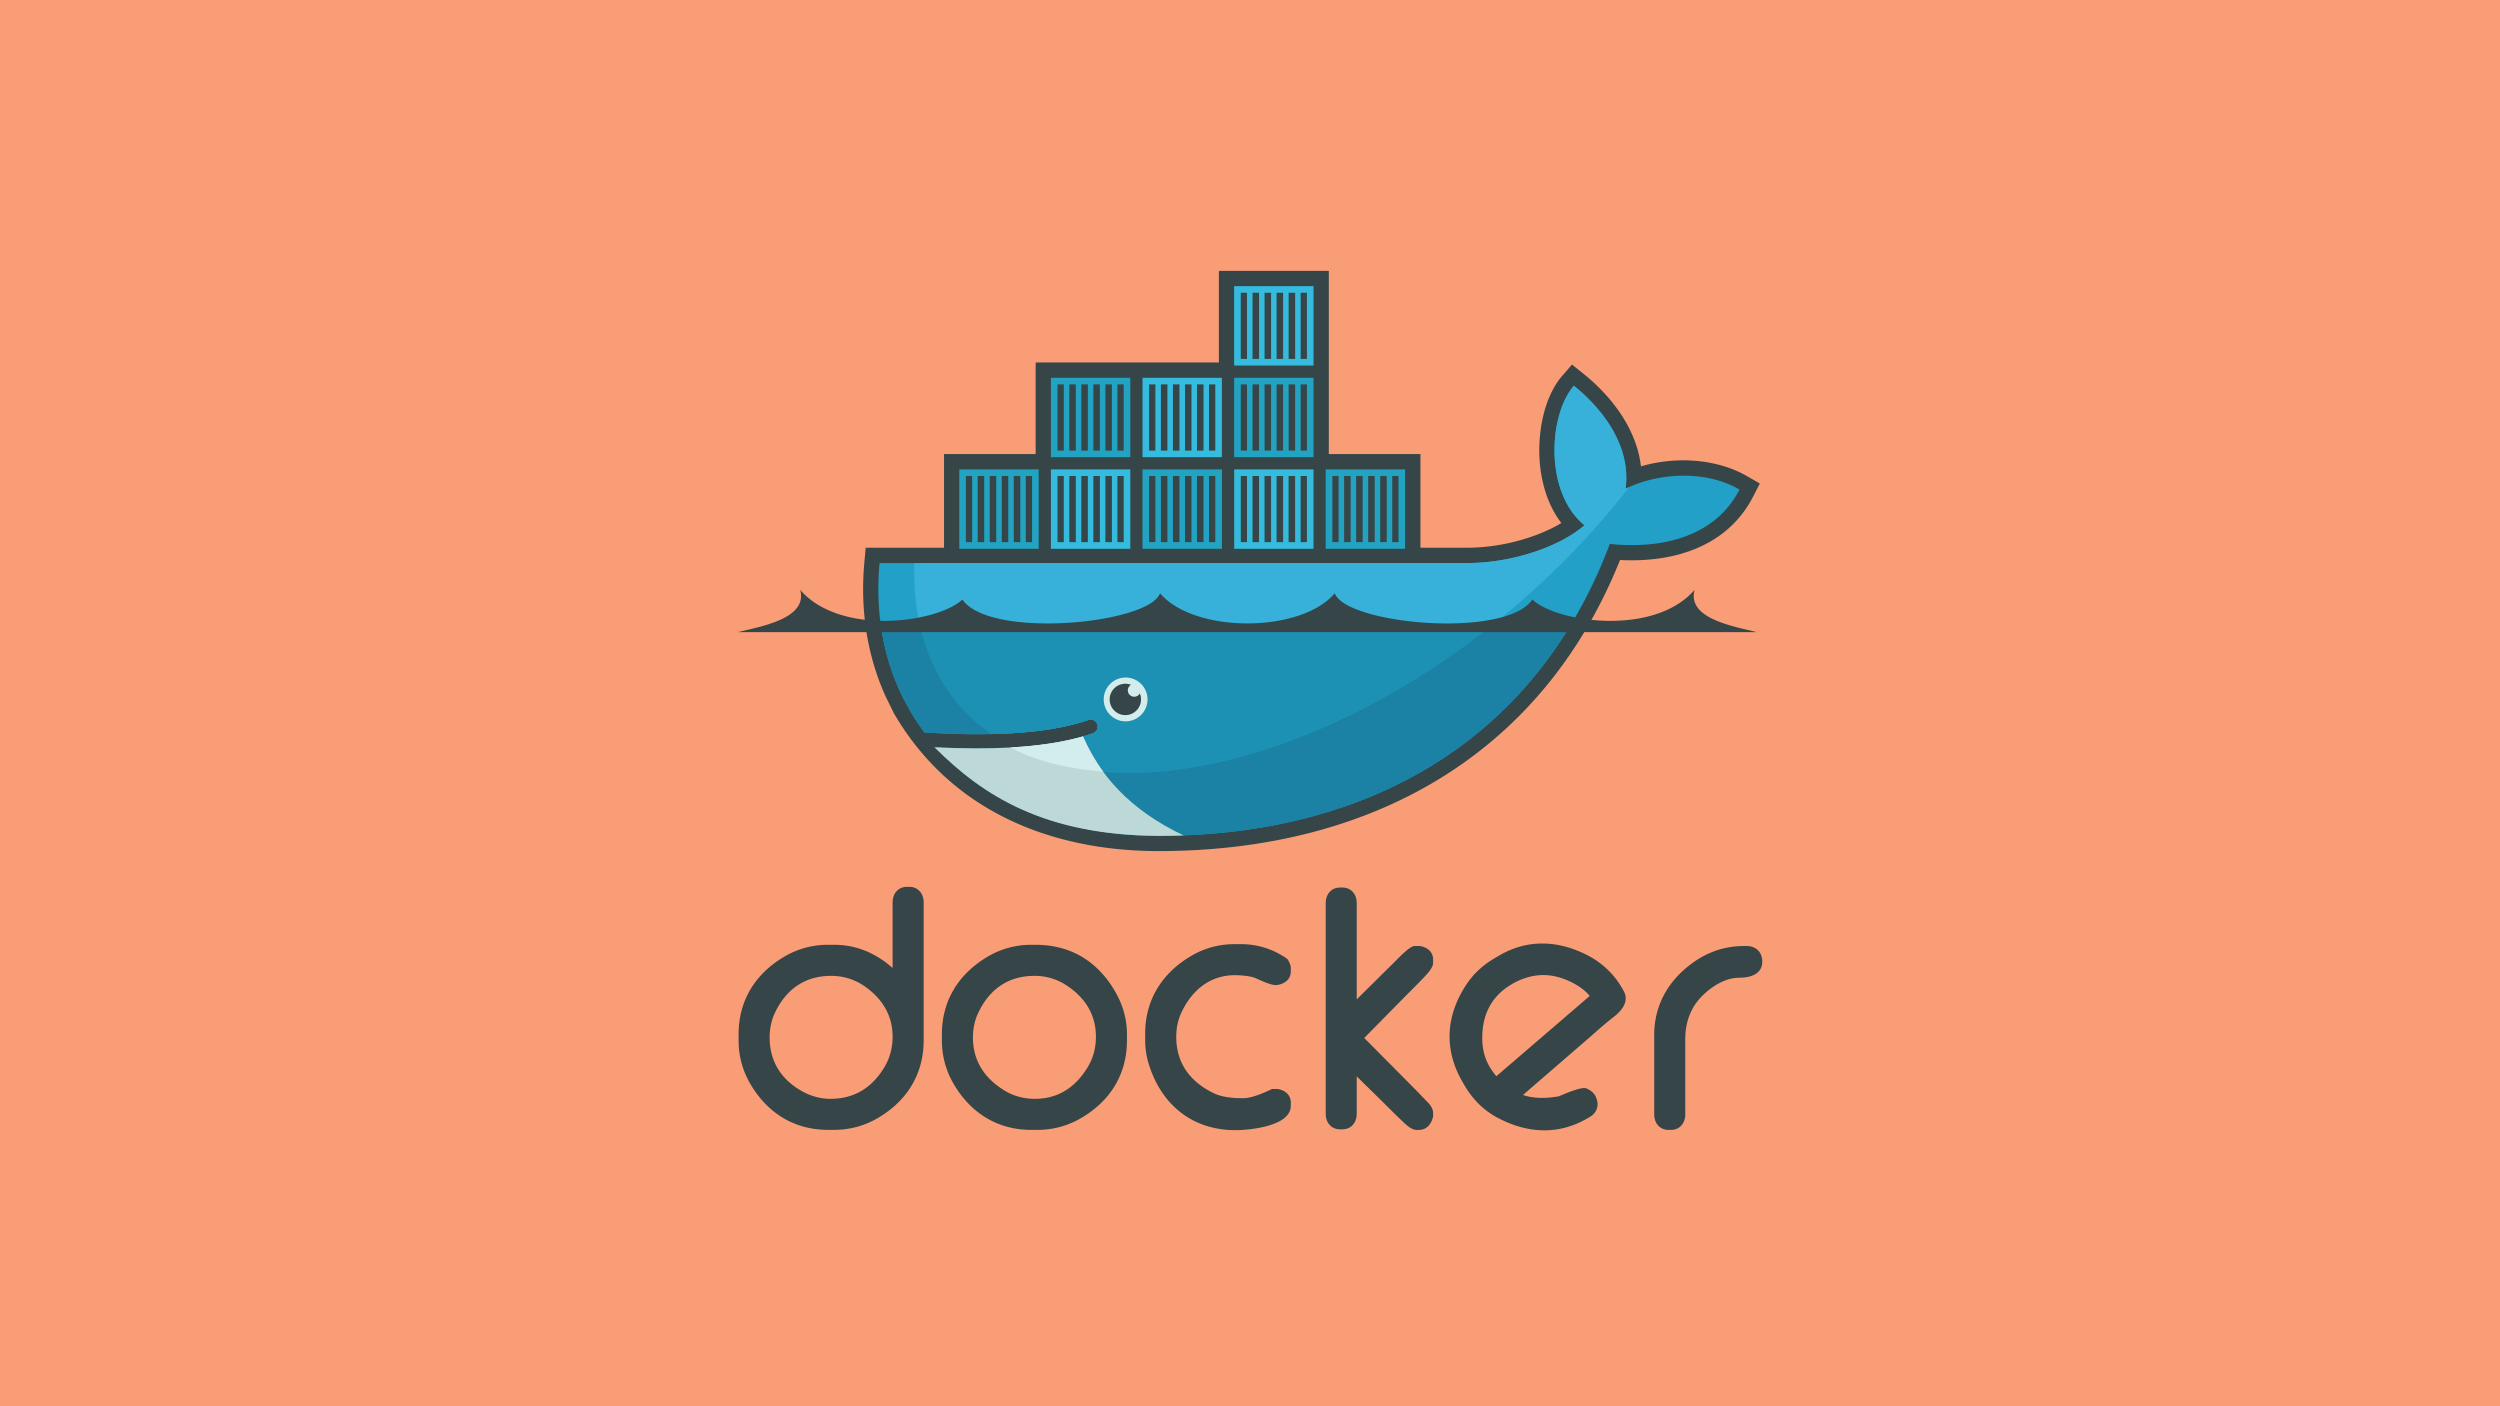 <svg xmlns="http://www.w3.org/2000/svg" width="1920" height="1080" preserveAspectRatio="xMidYMid meet" version="1.0" viewBox="0 0 1440 810" zoomAndPan="magnify"><defs><clipPath id="48d64d861b"><path d="M425 156.047h590.195V652H425Zm0 0" clip-rule="nonzero"/></clipPath></defs><path fill="#fff" fill-opacity="1" d="M-144-81h1728v972H-144z"/><path fill="#f99d77" fill-opacity="1" d="M-144-81h1728v972H-144z"/><g clip-path="url(#48d64d861b)"><path fill="#364548" fill-opacity="1" fill-rule="evenodd" d="M514.14 557.54V519.78c0-4.96 3.102-8.945 8.243-8.945h1.418c5.136 0 8.222 3.992 8.222 8.945v79.492c0 19.387-9.574 34.809-26.265 44.637a48.95 48.95 0 0 1-12.164 5.149 48.936 48.936 0 0 1-13.094 1.738h-3.547c-19.39 0-34.793-9.582-44.637-26.262a48.972 48.972 0 0 1-5.156-12.164 48.936 48.936 0 0 1-1.73-13.098v-3.543c0-19.39 9.582-34.804 26.257-44.652a48.888 48.888 0 0 1 12.165-5.156 48.829 48.829 0 0 1 13.101-1.73h3.547c13.121 0 24.23 5.085 33.64 13.347Zm-70.827 39.968c0 14.004 6.78 24.531 19.054 31.246 4.961 2.715 10.348 4.172 16.008 4.172 13.746 0 23.941-6.461 30.973-18.13 3.27-5.417 4.793-11.347 4.793-17.648 0-12.14-5.77-21.613-15.532-28.648-5.93-4.266-12.609-6.406-19.886-6.406-14.985 0-25.766 7.57-32.239 21.015-2.18 4.547-3.18 9.368-3.18 14.399Zm150.75-53.305h2.476c20.723 0 36.477 10.047 46.465 28.133 3.992 7.234 6.129 15.133 6.129 23.406v3.543c0 19.383-9.559 34.828-26.274 44.637-7.738 4.539-16.285 6.887-25.254 6.887h-3.543c-19.39 0-34.8-9.586-44.636-26.262a49.14 49.14 0 0 1-6.895-25.262v-3.543c0-19.394 9.625-34.758 26.258-44.648 3.82-2.278 7.875-4 12.164-5.168a48.567 48.567 0 0 1 13.11-1.723Zm-33.649 53.305c0 13.617 6.695 23.594 18.152 30.625 5.391 3.3 11.309 4.793 17.625 4.793 13.434 0 23.36-6.805 30.27-18.145 3.297-5.402 4.785-11.34 4.785-17.633 0-12.64-6.086-22.293-16.496-29.293a33.035 33.035 0 0 0-9.02-4.32 33.199 33.199 0 0 0-9.898-1.441c-14.98 0-25.762 7.57-32.23 21.015-2.188 4.547-3.188 9.368-3.188 14.399Zm163.059-33.985c-2.7-1.265-7.754-1.683-10.672-1.796-14.942-.563-25.75 7.851-32.09 21.03-2.195 4.548-3.191 9.36-3.191 14.391 0 15.317 8.043 26.04 21.69 32.575 4.997 2.386 11.446 2.84 16.903 2.84 4.801 0 11.586-2.942 15.844-4.961l.738-.352h3.309l.363.074c4.067.848 7.137 3.426 7.137 7.801v1.77c0 10.886-19.899 13.378-27.492 13.91-26.77 1.855-46.828-12.86-54.469-38.414-1.328-4.438-1.926-8.848-1.926-13.473v-3.535c0-19.395 9.625-34.754 26.258-44.633a48.551 48.551 0 0 1 12.16-5.191 48.4 48.4 0 0 1 13.11-1.73h3.543c9.53 0 18.312 2.706 26.18 8.081l.648.445.406.676c.851 1.383 1.582 3.035 1.582 4.711v1.77c0 4.566-3.418 7.02-7.54 7.816l-.339.059h-1.059c-2.668 0-8.734-2.762-11.117-3.883Zm58.004 12.11 20.964-20.738c1.961-1.907 9.403-9.985 12.329-9.985h3.203l.367.074c4.078.848 7.133 3.43 7.133 7.817v1.765c0 2.993-3.5 6.47-5.434 8.54-4.105 4.355-8.434 8.566-12.637 12.832l-21.605 21.93 27.824 28.05a720.68 720.68 0 0 1 7.617 7.836c.887.933 2.2 2.078 2.946 3.39.8 1.215 1.289 2.586 1.289 4.043v1.848l-.102.426c-1.004 4.082-3.594 7.371-8.113 7.371h-1.426c-2.957 0-6.3-3.344-8.324-5.262-4.156-3.937-8.211-8.074-12.301-12.097l-13.73-13.477v21.54c0 4.96-3.11 8.948-8.243 8.948h-1.382c-5.137 0-8.239-3.988-8.239-8.949V520.16c0-4.96 3.102-8.93 8.239-8.93h1.382c5.133 0 8.243 3.97 8.243 8.93v55.496Zm222.875-30.723h1.777c5.363 0 8.941 3.613 8.941 8.945 0 7.407-7.078 9.301-13.199 9.301-8.031 0-15.7 4.864-21.238 10.317-6.922 6.808-9.922 15.52-9.922 25.101v43.293c0 4.961-3.098 8.946-8.238 8.946h-1.414c-5.137 0-8.239-3.981-8.239-8.946v-45.773c0-17.578 8.559-31.93 22.848-41.992 8.539-6.012 18.277-9.184 28.703-9.184ZM877.254 630.7c6.508 2.273 13.926 1.948 20.601.784 3.418-1.453 12.149-5.261 15.364-4.703l.5.086.46.227c1.962.949 3.833 2.297 4.837 4.293 2.34 4.676 1.214 9.379-3.383 12.035l-1.528.887c-16.964 9.789-35.003 8.43-51.914-.711-8.086-4.371-14.27-10.86-18.832-18.77l-1.066-1.844c-10.89-18.859-9.418-38.695 2.863-56.632 4.239-6.196 9.778-10.985 16.258-14.73l2.45-1.415c15.976-9.223 33.093-8.59 49.503-.496 8.82 4.351 15.969 10.84 20.89 19.371l.888 1.535c3.578 6.2-1.055 11.598-5.836 15.293-5.555 4.281-11.16 9.461-16.48 14.028l-35.571 30.761Zm-15.36-10.786 53.774-46.238c-3.602-4.54-9.617-7.809-14.727-9.758-10.312-3.93-20.484-2.606-29.945 2.852-12.379 7.148-17.652 18.53-17.191 32.699.183 5.578 1.683 10.957 4.644 15.703a41.565 41.565 0 0 0 3.469 4.742Zm-96.484-358.36h52.766v53.942h26.68c12.324 0 24.992-2.191 36.664-6.148 5.734-1.946 12.168-4.649 17.824-8.078-7.45-9.723-11.254-22.004-12.371-34.106-1.524-16.465 1.8-37.894 12.941-50.781l5.55-6.418 6.61 5.316c16.614 13.367 30.637 32.078 33.102 53.348 20.039-5.89 43.566-4.5 61.226 5.695l7.246 4.18-3.812 7.445c-14.93 29.176-46.164 38.207-76.695 36.61-45.688 113.765-145.153 167.66-265.762 167.66-62.309 0-119.473-23.293-152.024-78.57l-.53-.926-4.743-9.649c-11.004-24.332-14.66-50.988-12.18-77.625l.743-7.976h45.117v-53.918h52.765v-52.766H702.07v-52.77h63.325v105.536"/></g><path fill="#22a0c8" fill-opacity="1" fill-rule="evenodd" d="M936.352 281.54c3.539-27.497-17.04-49.095-29.801-59.353-14.707 17-16.992 61.563 6.082 80.325-12.88 11.437-40.012 21.804-67.793 21.804H506.637c-2.7 29 2.39 55.707 14.02 78.563l3.847 7.039a130.432 130.432 0 0 0 7.973 11.965c13.906.89 26.726 1.199 38.453.941h.004c23.046-.508 41.855-3.23 56.105-8.168a4.064 4.064 0 0 1 2.66 7.672c-1.894.66-3.87 1.277-5.91 1.86h-.008c-11.222 3.23-23.258 5.359-38.785 6.32.926.015-.957.137-.965.137-.527.035-1.191.109-1.722.136-6.11.348-12.707.418-19.45.418-7.375 0-14.636-.14-22.757-.554l-.23.136c28.151 31.672 72.233 50.668 127.464 50.668 116.883 0 216.023-51.812 259.922-168.133 31.144 3.196 61.078-4.746 74.695-31.328-21.687-12.511-49.578-8.523-65.64-.449"/><path fill="#37b1d9" fill-opacity="1" fill-rule="evenodd" d="M936.352 281.54c3.539-27.497-17.04-49.095-29.801-59.353-14.707 17-16.992 61.563 6.082 80.325-12.88 11.437-40.012 21.804-67.793 21.804H526.668c-1.379 44.414 15.102 78.125 44.266 98.508h.004c23.046-.508 41.855-3.23 56.105-8.168a3.987 3.987 0 0 1 1.547-.172 4.03 4.03 0 0 1 1.496.422c.469.239.879.559 1.226.953.348.399.606.848.778 1.344.176.5.246 1.012.219 1.54a4.035 4.035 0 0 1-1.285 2.766c-.387.358-.825.632-1.317.82-1.898.66-3.875 1.276-5.914 1.858h-.008c-11.222 3.231-24.289 5.637-39.816 6.594-.004 0-.375-.355-.383-.355 39.781 20.402 97.457 20.308 163.586-5.07 74.148-28.489 143.152-82.754 191.312-144.825-.71.32-1.418.656-2.117 1.008"/><path fill="#1b81a5" fill-opacity="1" fill-rule="evenodd" d="M507.285 359.555c2.074 15.535 6.645 30.078 13.383 43.328l3.848 7.039a130.107 130.107 0 0 0 7.972 11.96c13.907.895 26.723 1.204 38.457.942 23.047-.508 41.856-3.23 56.106-8.168a4.06 4.06 0 0 1 3.039.254c.472.238.883.555 1.23.953.344.395.606.844.778 1.344a4.063 4.063 0 0 1-1.066 4.3 3.94 3.94 0 0 1-1.321.825c-1.895.66-3.871 1.273-5.91 1.86h-.008c-11.223 3.23-24.223 5.495-39.75 6.46-.531.032-1.461.04-2 .067-6.106.344-12.633.554-19.379.554-7.684.016-15.36-.168-23.031-.554 28.152 31.664 72.508 50.703 127.726 50.703 100.067 0 187.125-37.98 237.653-121.899H507.297"/><path fill="#1d91b4" fill-opacity="1" fill-rule="evenodd" d="M529.719 359.555c5.984 27.277 20.355 48.691 41.226 63.27 23.047-.509 41.856-3.231 56.106-8.169a4.06 4.06 0 0 1 3.039.254c.472.238.883.555 1.23.953.344.395.606.844.778 1.344a4.063 4.063 0 0 1-1.066 4.3 3.94 3.94 0 0 1-1.321.825c-1.895.66-3.871 1.273-5.91 1.86h-.008c-11.223 3.23-24.496 5.495-40.027 6.46 39.777 20.399 97.289 20.106 163.39-5.293 40.004-15.367 78.504-38.246 113.043-65.804H529.73"/><path fill="#23a3c2" fill-opacity="1" fill-rule="evenodd" d="M552.55 270.379h45.735v45.73h-45.734Zm3.81 3.812h3.609v38.086h-3.633v-38.086Zm6.785 0h3.753v38.086h-3.753Zm6.925 0h3.754v38.086h-3.754Zm6.934 0h3.75v38.086h-3.75Zm6.93 0h3.754v38.086h-3.75v-38.086Zm6.93 0h3.609v38.086h-3.614v-38.086Zm14.452-56.582h45.743v45.73h-45.743Zm3.813 3.813h3.61v38.11h-3.61Zm6.785 0h3.754v38.11h-3.746v-38.106Zm6.93 0h3.75v38.11h-3.75Zm6.93 0h3.75v38.11h-3.75Zm6.93 0h3.753v38.11h-3.754Zm6.925 0h3.617v38.11h-3.617Zm0 0"/><path fill="#34bbde" fill-opacity="1" fill-rule="evenodd" d="M605.32 270.379h45.739v45.73H605.32Zm3.813 3.812h3.605v38.086h-3.605Zm6.785 0h3.75v38.086h-3.746v-38.086Zm6.926 0h3.754v38.086h-3.754Zm6.93 0h3.753v38.086h-3.754Zm6.93 0h3.757v38.086h-3.758Zm6.929 0h3.613v38.086h-3.613Zm0 0"/><path fill="#23a3c2" fill-opacity="1" fill-rule="evenodd" d="M658.082 270.379h45.738v45.73h-45.738Zm3.809 3.812h3.609v38.086h-3.61Zm6.785 0h3.754v38.086h-3.754Zm6.93 0h3.753v38.086h-3.754Zm6.93 0h3.753v38.086h-3.715v-38.086Zm6.929 0h3.758v38.086h-3.758Zm6.93 0h3.609v38.086h-3.61Zm0 0"/><path fill="#34bbde" fill-opacity="1" fill-rule="evenodd" d="M658.082 217.61h45.738v45.73h-45.738Zm3.809 3.812h3.609v38.11h-3.61Zm6.785 0h3.754v38.11h-3.754Zm6.93 0h3.753v38.11h-3.754Zm6.93 0h3.753v38.11h-3.715v-38.106Zm6.929 0h3.758v38.11h-3.758Zm6.93 0h3.609v38.11h-3.61Zm14.457 48.957h45.734v45.73H710.89v-45.73Zm3.812 3.812h3.606v38.086h-3.579v-38.086Zm6.785 0h3.75v38.086h-3.75Zm6.926 0h3.754v38.086h-3.754Zm6.93 0h3.758v38.086h-3.758Zm6.93 0h3.757v38.086h-3.758Zm6.933 0h3.61v38.086h-3.61Zm0 0"/><path fill="#23a3c2" fill-opacity="1" fill-rule="evenodd" d="M710.863 217.61h45.735v45.73h-45.739v-45.73Zm3.813 3.812h3.605v38.11h-3.605Zm6.785 0h3.75v38.11h-3.75Zm6.926 0h3.754v38.11h-3.754Zm6.93 0h3.753v38.11h-3.754Zm6.93 0h3.757v38.11h-3.758Zm6.933 0h3.61v38.11h-3.61Zm0 0"/><path fill="#34bbde" fill-opacity="1" fill-rule="evenodd" d="M710.863 164.816h45.735v45.739h-45.739v-45.739Zm3.813 3.809h3.605v38.113h-3.605Zm6.785 0h3.75v38.113h-3.75Zm6.926 0h3.754v38.113h-3.754Zm6.93 0h3.753v38.113h-3.754Zm6.93 0h3.757v38.113h-3.758Zm6.933 0h3.61v38.113h-3.61Zm0 0"/><path fill="#23a3c2" fill-opacity="1" fill-rule="evenodd" d="M763.617 270.379h45.735v45.73h-45.735Zm3.809 3.812h3.61v38.086h-3.61Zm6.785 0h3.754v38.086h-3.754Zm6.93 0h3.757v38.086h-3.757Zm6.93 0h3.753v38.086h-3.754Zm6.933 0h3.75v38.086h-3.75Zm6.926 0h3.61v38.086h-3.61Zm0 0"/><path fill="#d3ecec" fill-opacity="1" fill-rule="evenodd" d="M648.191 390.254a12.673 12.673 0 0 1 4.883.914 12.67 12.67 0 0 1 4.152 2.723c.594.59 1.126 1.226 1.594 1.921a12.51 12.51 0 0 1 1.184 2.196 12.637 12.637 0 0 1 0 9.734 12.705 12.705 0 0 1-4.723 5.684c-.699.457-1.437.844-2.21 1.152a12.543 12.543 0 0 1-4.884.91 12.49 12.49 0 0 1-4.773-1.008 12.616 12.616 0 0 1-5.578-18.566c.453-.687.969-1.32 1.543-1.906a12.615 12.615 0 0 1 8.813-3.754"/><path fill="#364548" fill-opacity="1" fill-rule="evenodd" d="M648.191 393.832c1.13 0 2.22.203 3.274.613-.352.203-.66.457-.926.762-.27.305-.48.645-.633 1.02a3.641 3.641 0 0 0-.152 2.359 3.634 3.634 0 0 0 1.312 1.969c.32.246.672.437 1.055.566.383.133.777.2 1.184.2 1.394 0 2.61-.774 3.234-1.915.246.594.43 1.207.543 1.84a8.96 8.96 0 0 1-.121 3.813 9.073 9.073 0 0 1-1.684 3.422 9.078 9.078 0 0 1-2.949 2.421 9.115 9.115 0 0 1-3.683.993 9.234 9.234 0 0 1-1.915-.11 9.16 9.16 0 0 1-1.851-.512 8.806 8.806 0 0 1-1.7-.89 8.864 8.864 0 0 1-1.472-1.227c-.45-.46-.84-.965-1.18-1.511a8.985 8.985 0 0 1-1.336-5.512 9.1 9.1 0 0 1 .356-1.883 9.016 9.016 0 0 1 .75-1.766 8.96 8.96 0 0 1 1.105-1.57 8.993 8.993 0 0 1 4.883-2.875 8.955 8.955 0 0 1 1.906-.203m-223.164-29.719h586.93c-12.777-3.242-40.434-7.62-35.871-24.37-23.238 26.89-79.277 18.866-93.422 5.608-15.75 22.84-107.437 14.157-113.832-3.636-19.746 23.168-80.926 23.168-100.672 0-6.398 17.77-98.082 26.476-113.832 3.633-14.144 13.261-70.156 21.285-93.418-5.602 4.55 16.746-23.101 21.125-35.887 24.367"/><path fill="#bdd9d7" fill-opacity="1" fill-rule="evenodd" d="M681.738 481.203c-31.246-14.828-48.394-34.984-57.937-56.988-11.61 3.312-25.559 5.43-41.77 6.34-6.11.34-12.531.515-19.27.515-7.773 0-15.964-.23-24.562-.683 28.656 28.613 63.906 50.683 129.18 51.086 4.816 0 9.598-.09 14.36-.27"/><path fill="#d3ecec" fill-opacity="1" fill-rule="evenodd" d="M635.398 444.484c-4.32-5.867-8.539-13.246-11.597-20.304-11.61 3.316-25.563 5.433-41.778 6.343 11.137 6.047 27.063 11.645 53.38 13.961"/></svg>